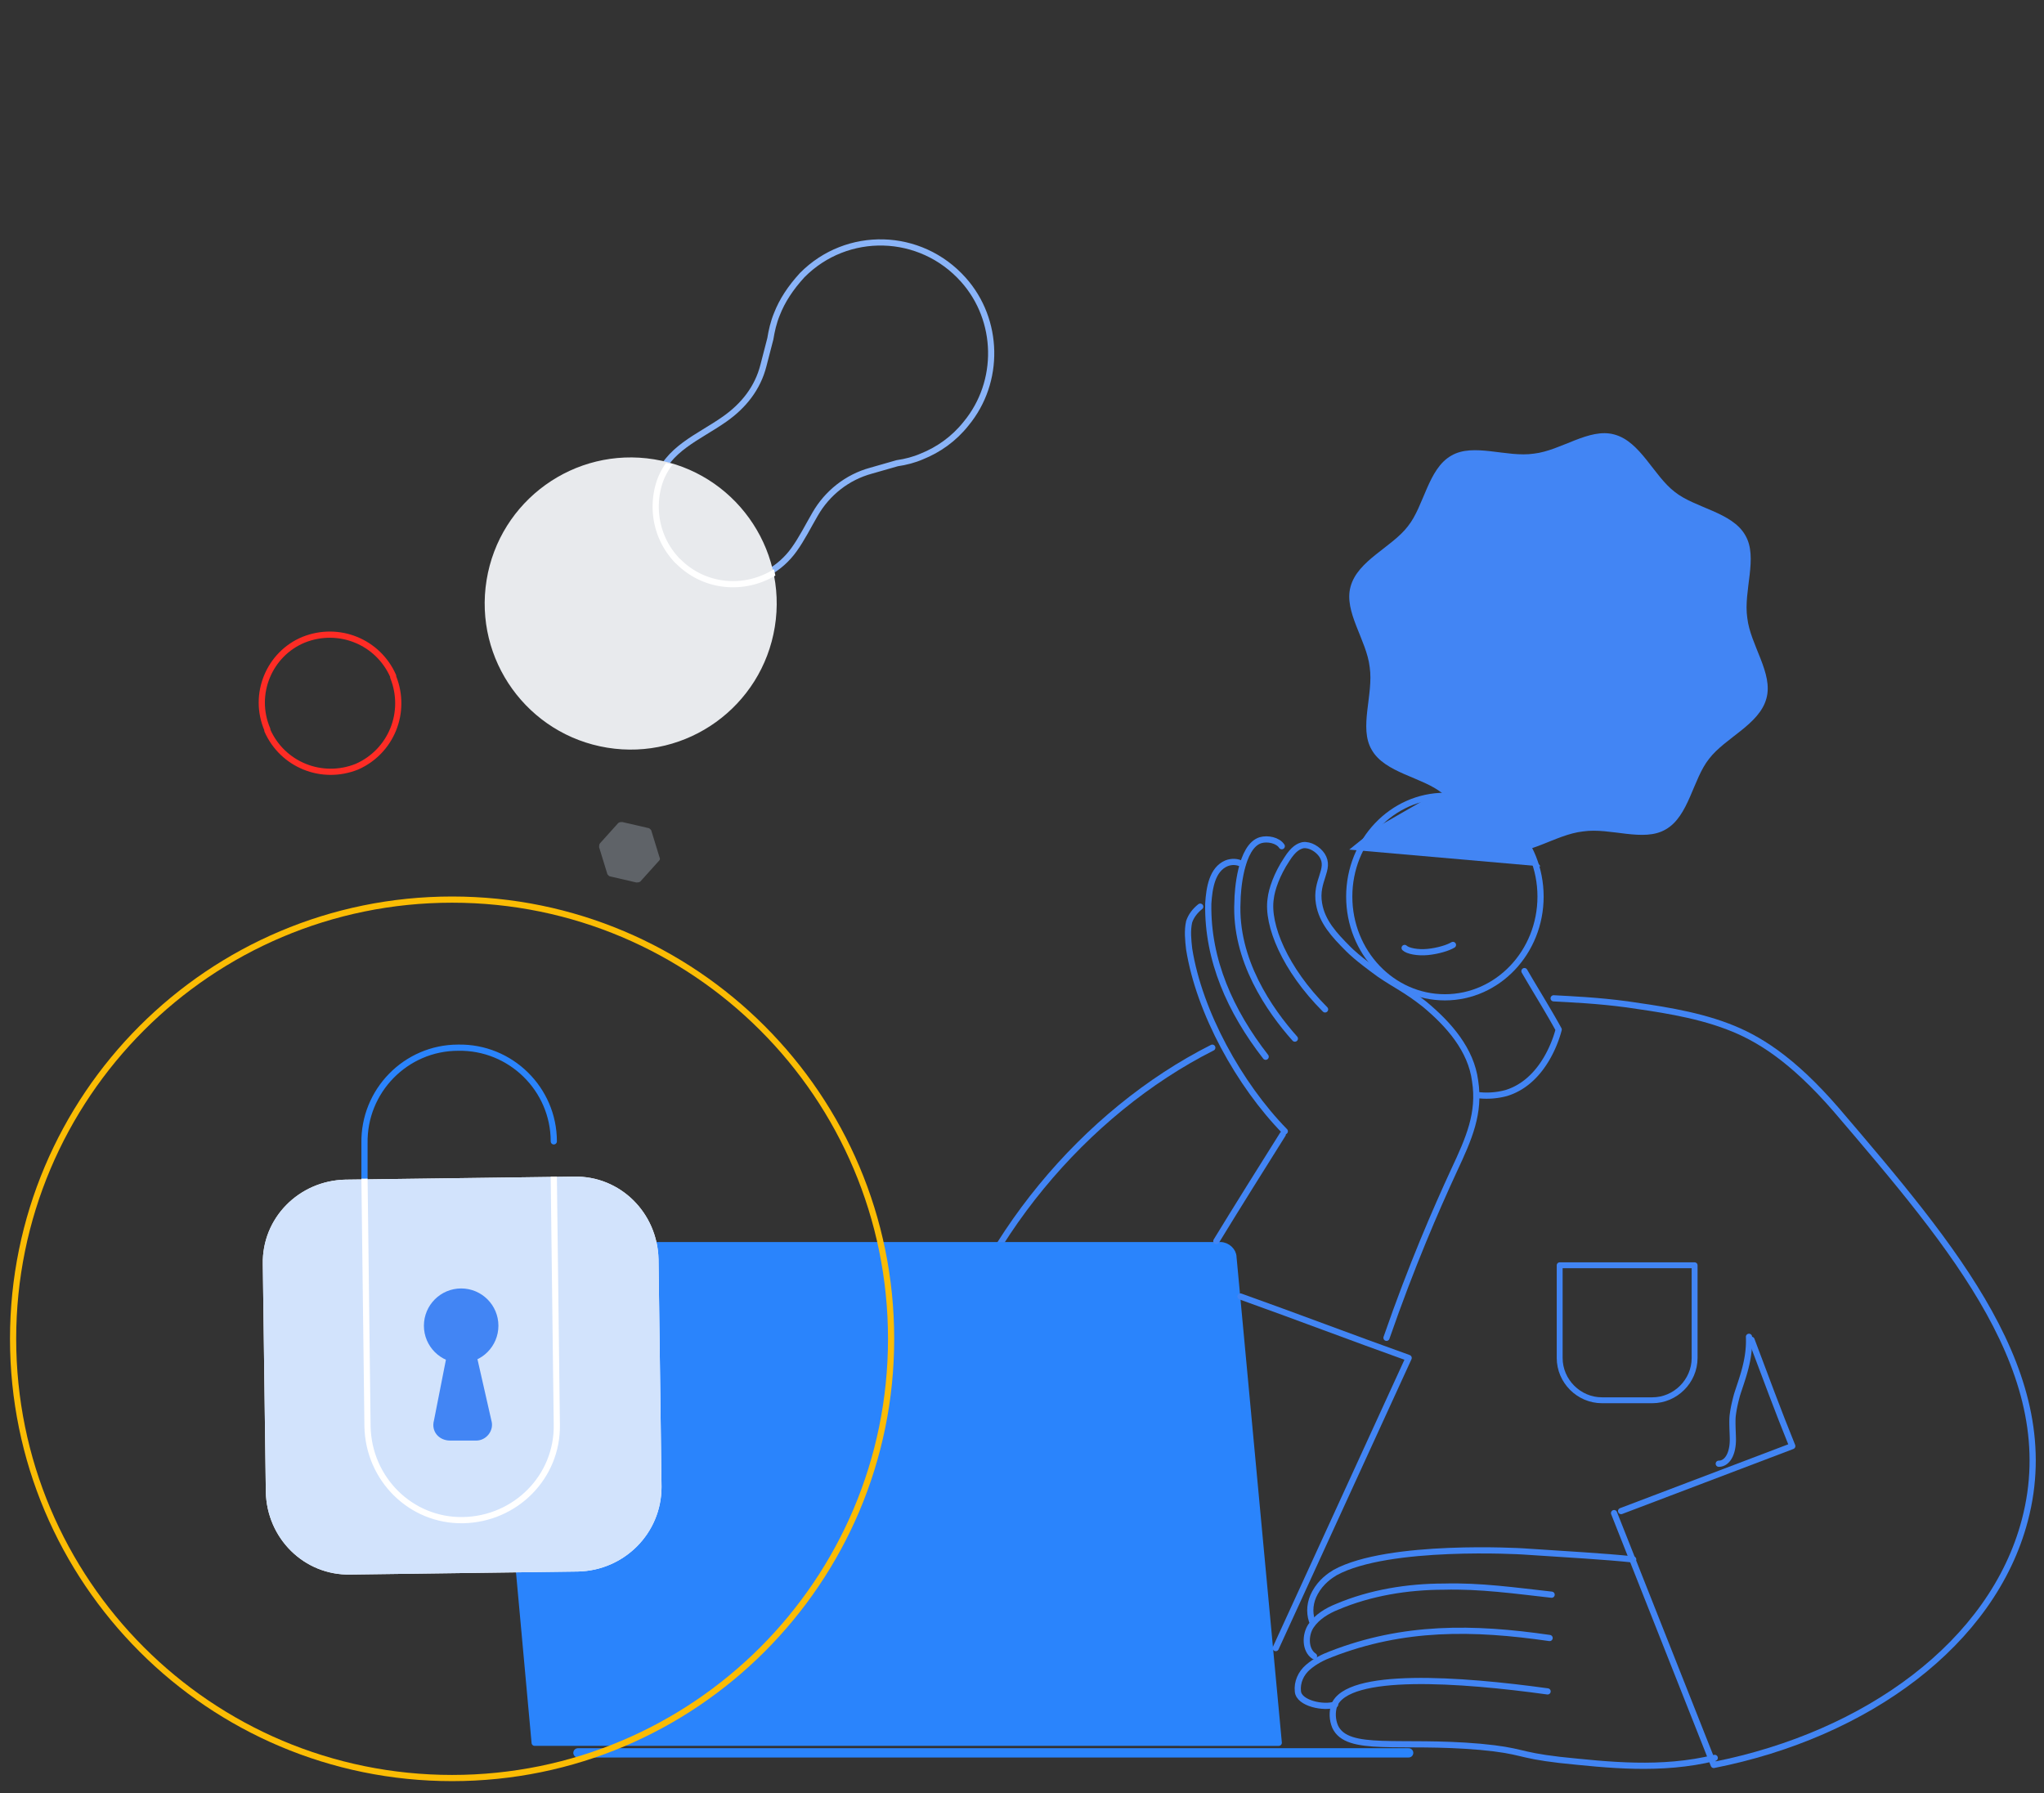 <svg width="660" height="579" viewBox="0 0 660 579" fill="none" xmlns="http://www.w3.org/2000/svg"><rect x="0" y="0" width="660" height="579" fill="#333333" stroke="none"/><path d="M497.438 279.742l-61.773-5.408 9.237-7.4 17.32-9.962 12.99 1.423 13.278 10.816 8.948 10.531z" fill="#4285F4"/><path d="M469.153 305.113c-1.626.976-4.877 1.952-8.128 2.277-3.252.326-6.503-.325-7.478-1.301M431.113 550.375c-3.576 1.301-11.704-.325-12.029-4.228-.326-2.928.975-5.855 3.251-7.807s4.877-3.253 7.478-4.229c23.409-9.108 45.842-8.782 70.551-5.204" stroke="#4285F4" stroke-width="2" stroke-miterlimit="10" stroke-linecap="round" stroke-linejoin="round"/><path d="M501.015 514.92c-11.705-1.301-23.084-2.928-34.789-2.603-11.704 0-23.733 1.952-34.463 6.506-3.251 1.301-6.502 3.253-8.453 6.18-1.951 2.928-1.951 7.807.976 9.759" stroke="#4285F4" stroke-width="2" stroke-miterlimit="10" stroke-linecap="round" stroke-linejoin="round"/><path d="M423.636 523.377c-.976-2.928-.651-6.18.975-9.108 1.951-3.578 4.877-5.53 6.502-6.505 17.232-9.434 60.473-6.831 60.473-6.831 14.631.975 26.66 1.626 35.764 2.602M499.714 546.147c-28.285-3.904-64.699-6.506-68.926 4.554-.65 1.951-.65 4.554.325 6.83 3.902 8.458 20.808 4.229 46.818 6.506 13.98 1.301 11.704 2.602 25.685 4.229 15.606 1.626 32.837 3.578 50.069-.651M328.7 561.435c-26.986-26.998-37.064-71.887-25.685-114.824 12.029-45.54 47.143-87.501 88.433-108.319M565.559 432.624c4.277 11.326 8.554 22.985 13.16 34.311l-55.271 20.986" stroke="#4285F4" stroke-width="2" stroke-miterlimit="10" stroke-linecap="round" stroke-linejoin="round"/><path d="M521.172 488.572c10.729 26.998 21.459 54.322 32.188 81.32 49.418-9.758 90.059-39.359 100.463-79.043 12.354-46.841-22.759-87.826-60.798-132.39-14.631-16.914-25.685-23.42-35.114-26.998-11.054-4.229-23.734-5.855-32.512-7.156-9.754-1.301-17.882-1.626-23.734-1.952" stroke="#4285F4" stroke-width="2" stroke-miterlimit="10" stroke-linecap="round" stroke-linejoin="round"/><path d="M564.739 431.648c.325 7.481-2.276 13.662-3.902 18.866-.325 1.301-.975 3.578-1.3 6.18-.325 1.952 0 6.181 0 8.132 0 4.88-1.951 7.807-4.552 7.807M492.236 313.571c3.577 6.18 7.478 12.36 11.055 18.866-.326 1.301-4.227 16.589-16.907 20.493a24.23 24.23 0 0 1-9.428.65" stroke="#4285F4" stroke-width="2" stroke-miterlimit="10" stroke-linecap="round" stroke-linejoin="round"/><path d="M533.527 452.14h-16.256c-7.478 0-13.656-6.18-13.656-13.661v-29.926h43.567v29.926c0 7.481-6.177 13.661-13.655 13.661z" stroke="#4285F4" stroke-width="1.905" stroke-miterlimit="10" stroke-linecap="round" stroke-linejoin="round"/><path d="M466.552 322.028c17.058 0 30.886-14.563 30.886-32.528 0-17.965-13.828-32.528-30.886-32.528-17.059 0-30.887 14.563-30.887 32.528 0 17.965 13.828 32.528 30.887 32.528z" stroke="#4285F4" stroke-width="2" stroke-miterlimit="10" stroke-linecap="round" stroke-linejoin="round"/><path d="M511.197 268.461c8.779-1.302 19.508 3.578 26.66-.651 7.478-4.229 8.779-16.264 13.981-22.77 5.202-6.831 16.256-11.059 18.532-19.517 2.276-8.132-5.202-17.239-6.178-26.022-1.3-8.783 3.577-19.517-.65-26.673-4.226-7.482-16.256-8.783-22.758-13.987-6.828-5.205-11.055-16.264-19.508-18.541-8.128-2.277-17.231 5.204-26.01 6.18-8.778 1.301-19.507-3.578-26.66.651-7.478 4.228-8.778 16.264-13.98 22.769-5.202 6.831-16.256 11.06-18.532 19.517-2.276 8.132 5.202 17.24 6.177 26.023 1.301 8.782-3.576 19.517.65 26.673 4.227 7.481 16.257 8.782 22.759 13.987 6.828 5.204 11.054 16.264 19.507 18.541 7.803 2.277 16.907-5.205 26.01-6.18z" fill="#4285F4"/><path d="M161.911 402.047h232.138c2.276 0 4.227 1.952 4.227 3.904l14.63 156.785H172.64l-14.305-156.785c-.325-1.952 1.3-3.904 3.576-3.904z" fill="#2A84FC" stroke="#2A84FC" stroke-width="2" stroke-miterlimit="10" stroke-linecap="round" stroke-linejoin="round"/><path d="M186.621 565.989h268.226" stroke="#2A84FC" stroke-width="3" stroke-miterlimit="10" stroke-linecap="round" stroke-linejoin="round"/><path d="M414.207 366.266c-7.153 11.385-14.306 22.77-21.458 34.48M427.862 325.931c-13.005-13.011-18.857-27.323-17.556-35.78.325-2.928 1.95-7.807 5.202-12.686 2.275-3.578 3.901-4.229 5.201-4.554 2.276-.326 4.877 1.301 6.178 3.252 2.926 4.554-2.276 8.133-.976 15.614.976 5.855 4.877 10.084 9.429 14.638.975.975 2.926 2.927 10.079 8.132 5.202 3.578 8.453 4.879 14.63 9.758 7.803 6.506 14.956 14.638 16.257 24.721 1.625 10.409-1.951 18.541-6.828 28.95-5.852 12.686-13.655 30.577-21.783 53.997" stroke="#4285F4" stroke-width="2" stroke-miterlimit="10" stroke-linecap="round" stroke-linejoin="round"/><path d="M413.882 273.236c-1.301-1.952-4.552-2.602-6.828-1.952-6.503 1.952-7.478 16.59-7.478 19.842-.975 18.867 10.404 35.131 18.532 44.239" stroke="#4285F4" stroke-width="2" stroke-miterlimit="10" stroke-linecap="round" stroke-linejoin="round"/><path d="M401.202 279.091c-1.626-.976-3.577-.976-5.202-.325-4.552 1.951-5.527 7.806-5.852 13.011-.325 18.216 7.152 34.805 18.532 49.442" stroke="#4285F4" stroke-width="2" stroke-miterlimit="10" stroke-linecap="round" stroke-linejoin="round"/><path d="M414.857 365.29c-14.631-14.962-27.636-38.383-30.887-58.875-.325-2.928-.65-5.855 0-8.783.65-1.952 1.951-3.578 3.576-4.879M400.552 418.637c18.207 6.505 36.088 13.336 54.295 19.842l-42.916 93.681" stroke="#4285F4" stroke-width="2" stroke-miterlimit="10" stroke-linecap="round" stroke-linejoin="round"/><path d="M186.621 507.438l-73.478.976c-14.955.325-26.985-11.71-27.31-26.673l-.975-73.513c-.326-14.963 11.704-26.999 26.66-27.324l73.803-.976c14.955-.325 26.985 11.71 27.31 26.673l.975 73.514c0 14.963-12.029 26.998-26.985 27.323z" fill="#fff"/><path d="M117.695 380.579v-11.385c-.325-16.915 13.33-30.902 30.236-30.902 16.907-.325 30.887 13.337 30.887 30.251" stroke="#2A84FC" stroke-width="2" stroke-miterlimit="10" stroke-linecap="round" stroke-linejoin="round"/><path d="M186.621 507.438l-73.478.976c-14.955.325-26.985-11.71-27.31-26.673l-.975-73.513c-.326-14.963 11.704-26.999 26.66-27.324l73.803-.976c14.955-.325 26.985 11.71 27.31 26.673l.975 73.514c0 14.963-12.029 26.998-26.985 27.323z" fill="#D2E3FC"/><path d="M117.695 380.579l.975 80.019c.326 16.914 13.981 30.576 30.887 30.251 16.907-.325 30.562-13.987 30.237-30.902l-.976-80.019" stroke="#fff" stroke-width="2" stroke-miterlimit="10" stroke-linejoin="round"/><path d="M153.783 465.152h-8.453c-3.576 0-6.177-2.928-5.202-6.506l4.227-21.468h9.428l4.877 21.468c.976 3.253-1.625 6.506-4.877 6.506z" fill="#4285F4"/><path d="M148.907 440.105c6.643 0 12.029-5.388 12.029-12.035s-5.386-12.036-12.029-12.036c-6.644 0-12.03 5.389-12.03 12.036 0 6.647 5.386 12.035 12.03 12.035z" fill="#4285F4"/><path d="M145.981 574.121c78.288 0 141.753-63.496 141.753-141.823 0-78.326-63.465-141.822-141.753-141.822-78.289 0-141.754 63.496-141.754 141.822 0 78.327 63.465 141.823 141.754 141.823z" stroke="#FBBC04" stroke-width="2" stroke-miterlimit="10" stroke-linecap="round" stroke-linejoin="round"/><path d="M212.956 276.814l-2.601-8.457c0-.326-.651-.976-.976-.976l-8.453-1.952c-.325 0-.975 0-1.3.325l-5.853 6.506c-.325.325-.325.976-.325 1.301l2.601 8.458c0 .325.65.975.976.975l8.453 1.952c.325 0 .975 0 1.3-.325l5.852-6.506c.326-.325.651-.65.326-1.301z" fill="#5F6368"/><path d="M98.02 206.574c11.379-4.554 24.059.651 28.935 11.71v.326c4.552 11.385-.65 24.07-11.704 28.95-11.379 4.554-24.059-.651-28.936-11.71v-.326c-4.877-11.385.65-24.396 11.704-28.95z" stroke="#FE2C25" stroke-width="2" stroke-miterlimit="10" stroke-linecap="round" stroke-linejoin="round"/><path d="M250.857 101.445c-1.091 2.643-1.698 5.365-2.118 7.951l-2.224 8.598c-1.852 7.33-6.422 13.058-12.581 17.366-8.409 5.933-18.411 9.45-21.969 20.154-2.707 8.519-.766 17.96 5.273 24.582.27.376.566.59.997.992 11.13 10.934 29.165 8.889 38.14-3.589 2.565-3.565 4.537-7.558 6.831-11.499 3.922-6.828 10.374-11.918 17.991-13.998l8.502-2.434c2.711-.389 5.474-1.101 7.967-2.189 5.308-2.124 10.343-5.619 14.298-10.617 11.12-13.456 10.723-33.43-.897-46.435-13.858-15.525-37.596-16.066-52.04-1.49-3.824 4.19-6.467 8.239-8.17 12.608z" stroke="#8AB4F8" stroke-width="2" stroke-miterlimit="10" stroke-linecap="round" stroke-linejoin="round"/><path d="M250.182 202.435c4.176-25.712-13.273-49.942-38.972-54.119-25.699-4.178-49.918 13.279-54.093 38.991-4.175 25.712 13.273 49.942 38.972 54.119 25.7 4.178 49.918-13.279 54.093-38.991z" fill="#E8EAED"/><path fill-rule="evenodd" clip-rule="evenodd" d="M215.048 149.512a22.3 22.3 0 0 0-3.075 6.032l-.004.013c-2.815 8.851-.801 18.668 5.488 25.578.263.35.575.627.853.873.082.072.16.142.234.21 8.892 8.707 21.97 9.511 31.818 3.629a46.135 46.135 0 0 0-.469-2.059c-9.176 5.819-21.596 5.189-29.96-3.008a16.648 16.648 0 0 0-.43-.39c-.22-.196-.329-.293-.46-.475a1.039 1.039 0 0 0-.074-.09c-5.82-6.367-7.703-15.451-5.096-23.655a20.322 20.322 0 0 1 3.269-6.119 46.511 46.511 0 0 0-2.094-.539z" fill="#fff"/></svg>